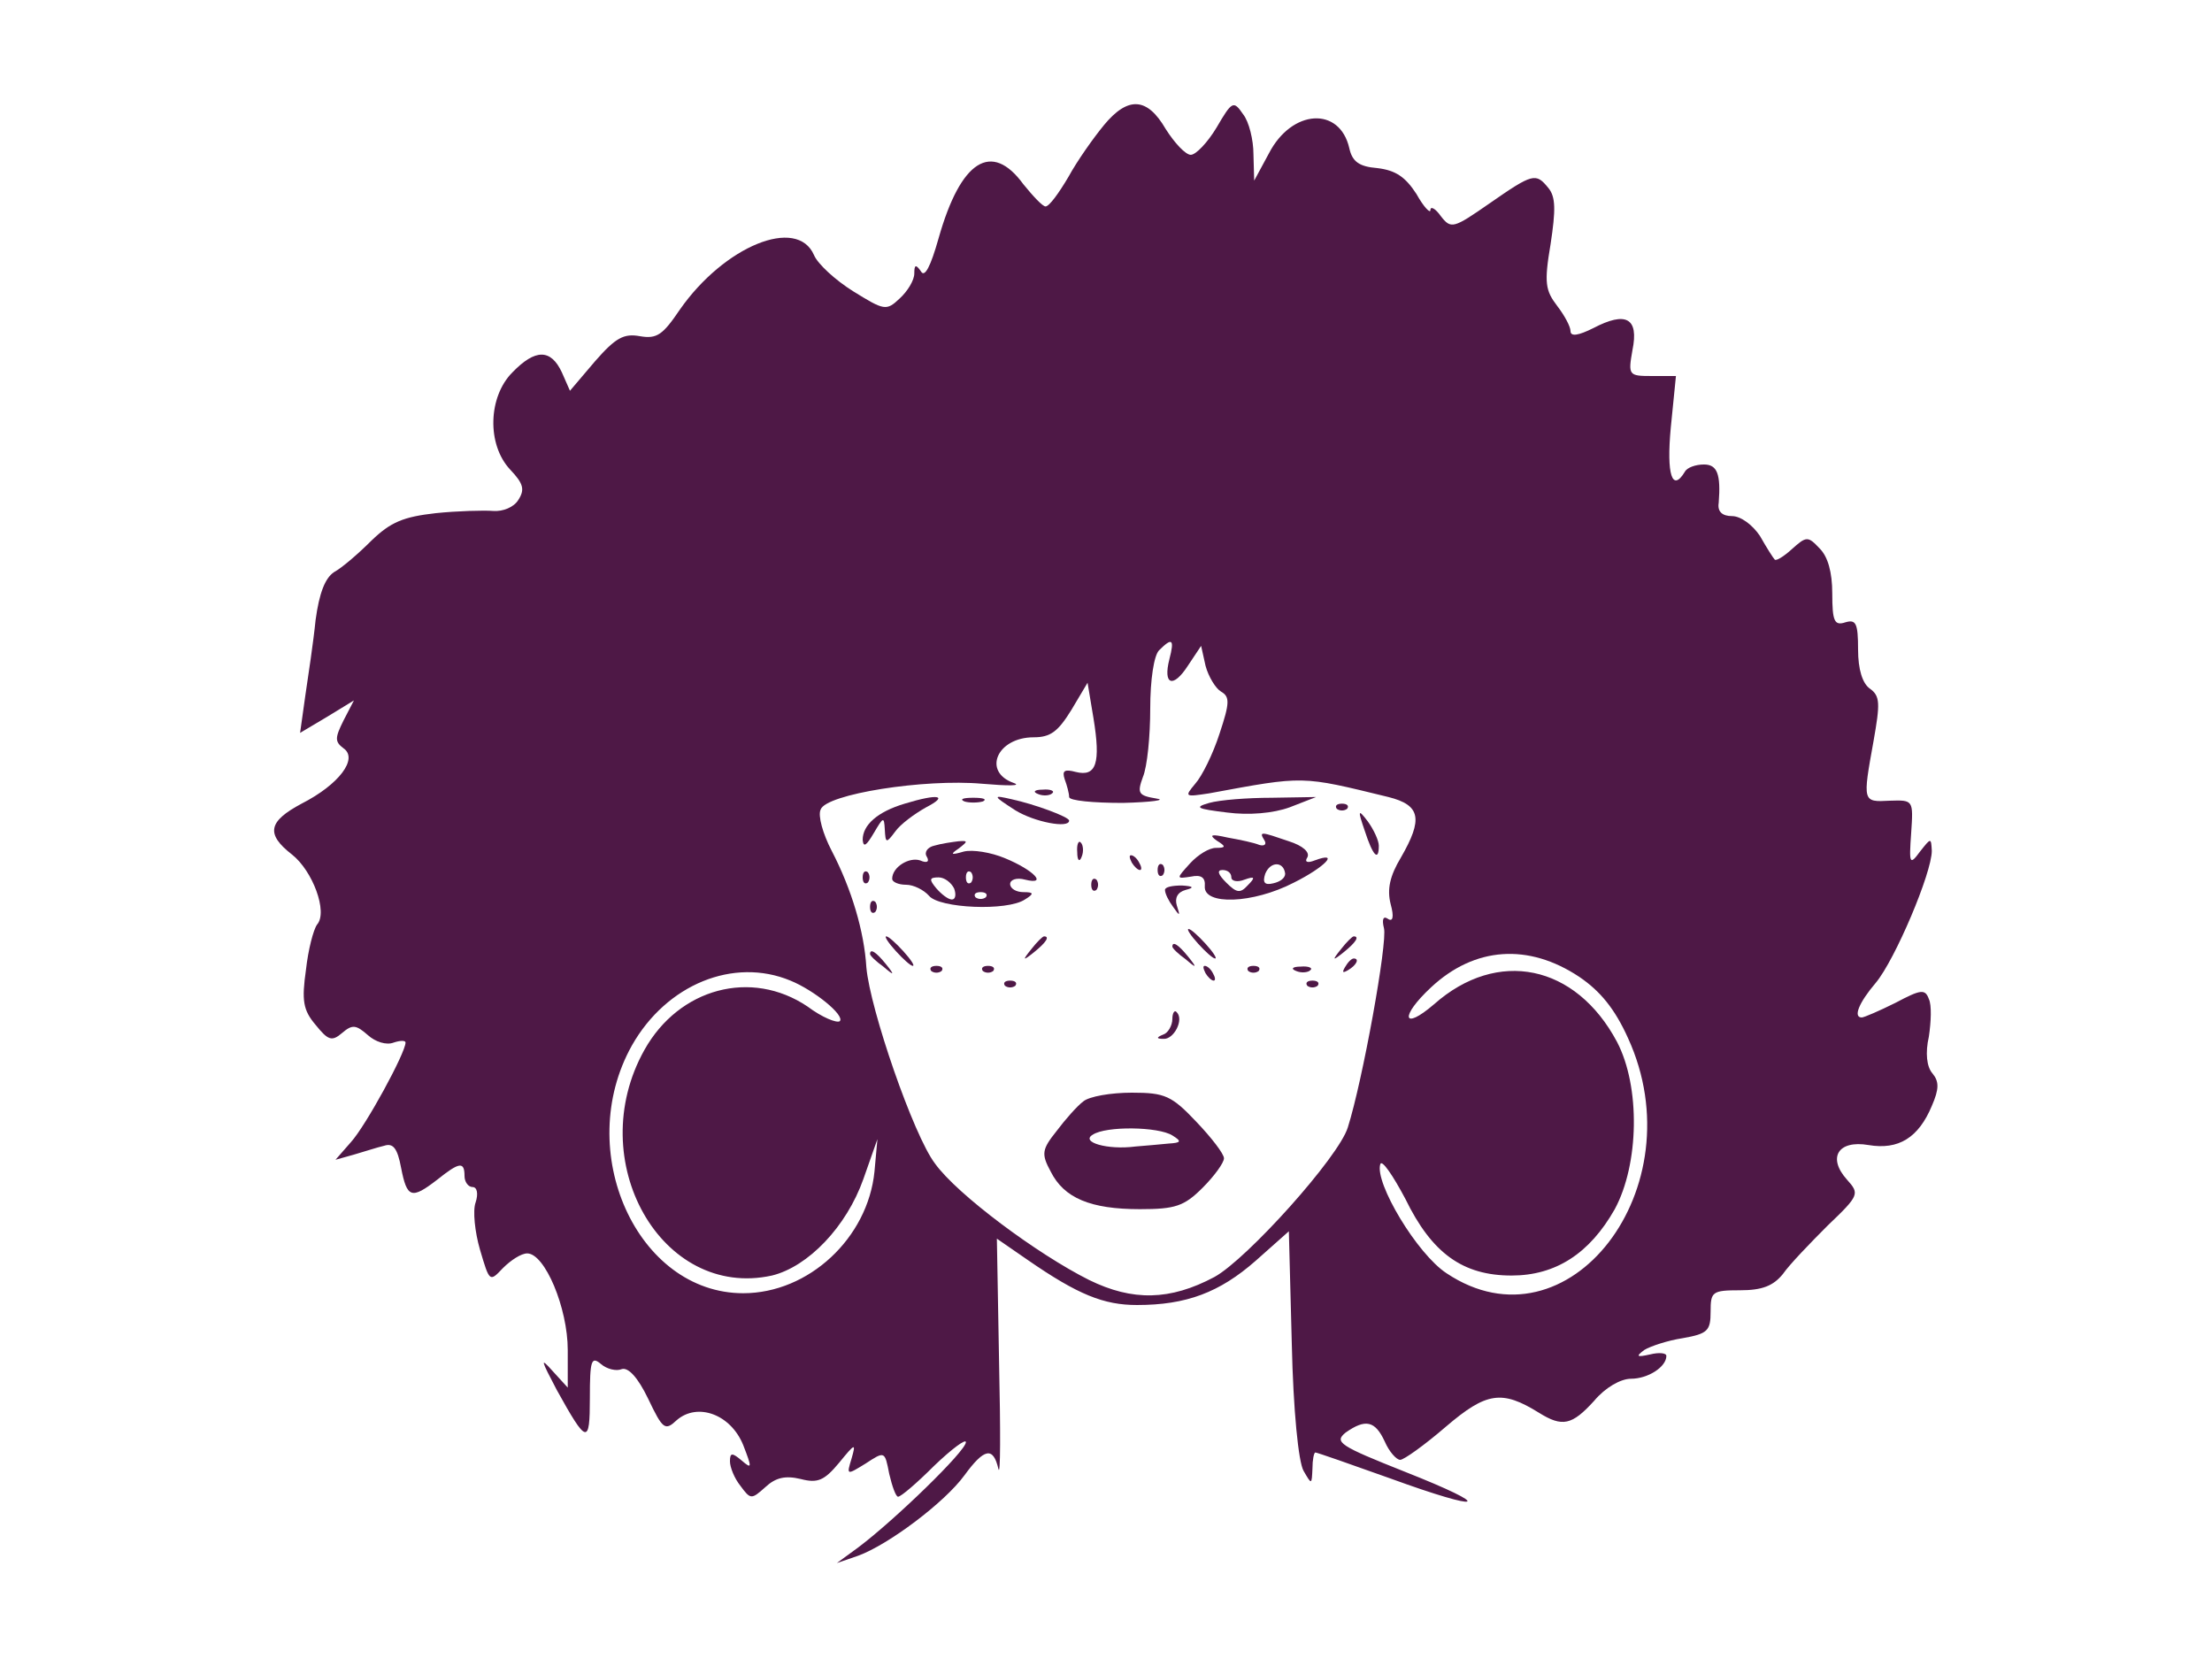 
 <svg version="1.0" xmlns="http://www.w3.org/2000/svg"  width="300pt" height="226pt" viewBox="0 0 300 226"  preserveAspectRatio="xMidYMid meet">
 <g transform="translate(0,226) scale(0.1,-0.1)" fill="#4e1846" stroke="none">
 <path d="M1497 2090 c-14 -17 -36 -48 -48 -70 -13 -22 -26 -40 -31 -40 -4 0 -17 14 -30 30 -43 59 -85 33 -115 
 -73 -11 -39 -19 -54 -24 -45 -7 10 -9 9 -9 -3 0 -9 -9 -24 -20 -34 -18 -17 -21 -16 -63 10 -24 15 -48 37 -53 49 
 -23 53 -122 12 -182 -74 -23 -34 -31 -40 -54 -36 -22 4 -33 -2 -61 -34 l-34 -40 -11 25 c-15 32 -36 32 -67 0 -33 
 -33 -35 -98 -3 -132 18 -19 20 -27 11 -41 -6 -10 -21 -16 -34 -15 -13 1 -49 0 -78 -3 -44 -5 -61 -12 -87 -37 -18
  -18 -40 -37 -51 -43 -12 -8 -20 -28 -25 -65 -3 -30 -10 -76 -14 -103 l-7 -50 37 22 36 22 -14 -27 c-12 -24 -12
   -29 0 -38 20 -14 -6 -49 -57 -75 -45 -24 -49 -41 -13 -69 28 -22 49 -78 34 -95 -5 -7 -12 -34 -15 -61 -6 -42 -4
    -55 13 -75 17 -21 22 -23 36 -11 14 12 19 11 35 -3 10 -9 25 -14 35 -10 9 3 16 3 16 0 0 -14 -54 -113 -74 -135
     l-21 -24 25 7 c14 4 32 10 41 12 12 4 18 -3 23 -30 8 -41 14 -43 49 -16 30 24 37 25 37 5 0 -8 5 -15 11 -15 6
      0 8 -9 4 -21 -4 -11 -1 -40 6 -64 13 -44 13 -44 31 -25 11 11 25 20 33 20 24 0 55 -74 55 -131 l0 -51 -21 23
       c-17 19 -15 14 6 -26 41 -74 45 -75 45 -11 0 51 2 57 15 46 8 -7 21 -10 28 -7 9 3 22 -11 36 -40 20 -42 23
        -44 39 -29 28 24 73 8 90 -34 12 -31 12 -33 -2 -21 -13 11 -16 11 -16 -1 0 -8 6 -23 14 -33 14 -19 15 -19
         34 -2 14 13 27 16 48 11 23 -6 32 -2 52 22 22 27 23 27 17 6 -7 -23 -7 -23 19 -7 26 17 26 17 32 -14 4 -17
          9 -31 12 -31 4 0 26 19 49 42 24 23 43 37 43 32 0 -12 -96 -105 -145 -142 l-30 -22 29 10 c41 15 117 72
           144 109 27 37 39 39 46 9 3 -13 3 52 1 144 l-3 168 42 -29 c68 -47 103 -61 148 -61 67 0 112 17 161 60 l45
            40 4 -153 c2 -90 9 -160 16 -172 11 -19 11 -19 12 3 0 12 2 22 4 22 2 0 48 -16 101 -35 129 -47 144 -40 20
             9 -88 35 -96 40 -80 53 27 19 40 16 53 -12 6 -14 16 -25 21 -25 5 0 33 20 62 45 55 47 76 50 126 19 32
              -20 45 -17 75 16 15 18 36 30 50 30 23 0 48 16 48 31 0 4 -10 5 -22 2 -18 -4 -20 -3 -8 6 8 5 32 13 52
               16 34 6 38 10 38 36 0 27 2 29 40 29 30 0 45 6 58 22 9 13 37 42 61 66 43 41 43 43 26 62 -27 30 -12 54
                29 47 41 -7 68 10 86 53 10 23 10 33 1 44 -8 9 -10 28 -5 50 3 20 4 43 0 51 -5 14 -11 13 -45 -5 -22 
                -11 -43 -20 -46 -20 -12 0 -4 20 19 47 26 31 76 149 76 179 -1 18 -1 18 -16 -1 -14 -19 -15 -17 -12 25 
                3 45 3 45 -29 44 -37 -2 -37 -2 -22 81 9 51 9 61 -5 71 -10 7 -16 26 -16 53 0 36 -3 41 -17 37 -15 -5 -18
                 1 -18 39 0 29 -6 50 -17 61 -16 17 -18 17 -38 -1 -11 -10 -21 -16 -23 -14 -2 2 -11 16 -20 32 -10 15 -26
                  27 -38 27 -13 0 -20 6 -18 18 3 39 -2 52 -20 52 -11 0 -23 -4 -26 -10 -17 -28 -25 -4 -19 60 l7 70 -33 0
                   c-31 0 -32 1 -26 35 9 44 -9 53 -53 30 -20 -10 -31 -12 -31 -4 0 6 -8 21 -18 34 -16 21 -18 31 -9 84 7 
                   46 7 64 -3 76 -17 21 -21 20 -80 -21 -49 -34 -52 -35 -66 -17 -7 10 -14 14 -14 8 0 -5 -9 4 -19 22 -15 
                   23 -28 32 -53 35 -25 2 -34 9 -38 27 -13 57 -78 53 -109 -7 l-20 -37 -1 36 c0 19 -6 44 -14 54 -13 19
                    -15 18 -36 -18 -12 -20 -28 -37 -35 -37 -7 0 -22 16 -34 35 -25 43 -51 45 -84 5z m89 -724 c-9 -35 5
                     -40 25 -9 l18 27 6 -27 c4 -15 14 -31 21 -35 12 -7 12 -15 -2 -57 -9 -28 -24 -58 -33 -68 -15 -18 -14 -18 19 -13 130 24 124 24 243 -5 44 -11 47 -30 17 -82 -15 -25 -19 -43 -14 -63 5 -18 3 -25 -4 -20 -6 4 -8 -1 -5 -13 5 -19 -29 -207 -49 -270 -12 -40 -137 -179 -181 -203 -60 -32 -111 -33 -170 -4 -70 35 -179 116 -209 158 -29 38 -88 209 -93 266 -3 49 -20 106 -47 158 -12 23 -19 48 -15 56 7 21 141 42 219 35 35 -3 54 -3 43 1 -43 15 -23 62 27 62 23 0 33 8 51 37 l22 37 8 -48 c10 -61 4 -80 -24 -73 -15 4 -19 2 -15 -10 3 -8 6 -19 6 -24 0 -5 33 -8 73 -8 39 1 60 4 45 6 -24 4 -26 7 -18 29 6 14 10 56 10 93 0 39 5 72 12 79 18 18 21 15 14 -12z m556 -431 c28 -19 48 -43 66 -83 93 -203 -81 -429 -246 -319 -40 26 -98 123 -90 148 2 7 17 -15 34 -47 36 -74 78 -104 144 -104 60 0 106 30 140 90 33 61 35 166 3 227 -56 105 -162 127 -248 51 -43 -37 -47 -17 -4 23 59 55 132 60 201 14z m-1070 -5 c32 -13 74 -47 67 -55 -4 -3 -24 5 -44 20 -76 51 -174 25 -221 -59 -84 -150 23 -339 173 -306 49 12 101 66 124 131 l19 54 -4 -44 c-9 -90 -89 -165 -178 -165 -144 0 -231 193 -151 336 47 83 138 120 215 88z"/> <path d="M1408 1183 c7 -3 16 -2 19 1 4 3 -2 6 -13 5 -11 0 -14 -3 -6 -6z"/> <path d="M1227 1170 c-37 -11 -57 -29 -57 -49 1 -11 5 -8 15 9 13 22 14 23 15 5 1 -19 2 -19 14 -3 7 10 26 24 42 33 31 16 17 19 -29 5z"/> <path d="M1308 1173 c6 -2 18 -2 25 0 6 3 1 5 -13 5 -14 0 -19 -2 -12 -5z"/>
                     <path d="M1377 1161 c26 -16 73 -25 73 -14 0 5 -46 22 -78 29 -26 6 -26 5 5 -15z"/> 
                     <path d="M1640 1171 c-21 -6 -17 -8 24 -13 30 -4 63 -1 85 7 l36 14 -60 -1 c-33 0 -71 -3 -85 -7z"/> 
                     <path d="M1813 1163 c4 -3 10 -3 14 0 3 4 0 7 -7 7 -7 0 -10 -3 -7 -7z"/> 
                     <path d="M1851 1133 c11 -34 19 -42 19 -20 0 7 -7 22 -15 33 -13 17 -14 16 -4 -13z"/>
                      <path d="M1650 1120 c13 -8 13 -10 -1 -10 -9 0 -24 -9 -35 -21 -19 -21 -19 -21 1 -18 14 3 20 -1 19 -13 -2 -26 65 -24 121 5 42 21 63 43 28 30 -10 -4 -14 -2 -10 4 4 7 -6 16 -25 22 -38 13 -41 14 -33 1 3 -5 0 -8 -7 -6 -7 3 -26 7 -43 10 -22 5 -26 4 -15 -4z m93 -45 c0 -6 -7 -11 -16 -13 -12 -3 -15 1 -11 13 7 17 25 17 27 0z m-73 -5 c0 -5 8 -7 18 -3 14 5 15 3 4 -8 -10 -11 -15 -10 -29 4 -11 11 -13 17 -5 17 7 0 12 -4 12 -10z"/> 
                      <path d="M1267 1113 c-9 -2 -14 -9 -10 -15 4 -7 0 -9 -9 -5 -15 5 -38 -9 -38 -25 0 -4 8 -8 19 -8 10 0 24 -7 31 -15 14 -17 106 -21 130 -5 13 8 12 10 -2 10 -10 0 -18 5 -18 11 0 6 9 9 20 6 32 -8 12 13 -27 29 -19 8 -44 12 -56 9 -17 -5 -19 -4 -7 4 13 10 13 11 0 10 -8 -1 -23 -3 -33 -6z m50 -50 c-4 -3 -7 0 -7 7 0 7 3 10 7 7 3 -4 3 -10 0 -14z m-23 -8 c3 -8 2 -15 -3 -15 -5 0 -14 7 -21 15 -10 12 -10 15 3 15 8 0 17 -7 21 -15z m43 -12 c-4 -3 -10 -3 -14 0 -3 4 0 7 7 7 7 0 10 -3 7 -7z"/>
                       <path d="M1461 1104 c0 -11 3 -14 6 -6 3 7 2 16 -1 19 -3 4 -6 -2 -5 -13z"/>
                        <path d="M1535 1090 c3 -5 8 -10 11 -10 3 0 2 5 -1 10 -3 6 -8 10 -11 10 -3 0 -2 -4 1 -10z"/> 
                        <path d="M1570 1080 c0 -7 3 -10 7 -7 3 4 3 10 0 14 -4 3 -7 0 -7 -7z"/>
                         <path d="M1170 1070 c0 -7 3 -10 7 -7 3 4 3 10 0 14 -4 3 -7 0 -7 -7z"/> 
                         <path d="M1480 1060 c0 -7 3 -10 7 -7 3 4 3 10 0 14 -4 3 -7 0 -7 -7z"/> 
                         <path d="M1580 1053 c0 -5 5 -15 11 -23 9 -13 10 -13 5 2 -3 10 1 18 12 21 12 3 11 5 -5 6 -13 0 -23 -2 -23 -6z"/> 
                         <path d="M1180 1030 c0 -7 3 -10 7 -7 3 4 3 10 0 14 -4 3 -7 0 -7 -7z"/> 
                         <path d="M1625 980 c10 -11 20 -20 23 -20 3 0 -3 9 -13 20 -10 11 -20 20 -23 20 -3 0 3 -9 13 -20z"/>
                          <path d="M1215 970 c10 -11 20 -20 23 -20 3 0 -3 9 -13 20 -10 11 -20 20 -23 20 -3 0 3 -9 13 -20z"/>
                           <path d="M1399 973 c-13 -16 -12 -17 4 -4 16 13 21 21 13 21 -2 0 -10 -8 -17 -17z"/>
                            <path d="M1819 973 c-13 -16 -12 -17 4 -4 16 13 21 21 13 21 -2 0 -10 -8 -17 -17z"/>
                             <path d="M1590 976 c0 -2 8 -10 18 -17 15 -13 16 -12 3 4 -13 16 -21 21 -21 13z"/>
                              <path d="M1180 966 c0 -2 8 -10 18 -17 15 -13 16 -12 3 4 -13 16 -21 21 -21 13z"/>
                               <path d="M1824 948 c-4 -7 -3 -8 4 -4 12 7 16 16 8 16 -3 0 -8 -5 -12 -12z"/> <path d="M1263 943 c4 -3 10 -3 14 0 3 4 0 7 -7 7 -7 0 -10 -3 -7 -7z"/> <path d="M1333 943 c4 -3 10 -3 14 0 3 4 0 7 -7 7 -7 0 -10 -3 -7 -7z"/> <path d="M1635 940 c3 -5 8 -10 11 -10 3 0 2 5 -1 10 -3 6 -8 10 -11 10 -3 0 -2 -4 1 -10z"/> <path d="M1693 943 c4 -3 10 -3 14 0 3 4 0 7 -7 7 -7 0 -10 -3 -7 -7z"/> <path d="M1758 943 c7 -3 16 -2 19 1 4 3 -2 6 -13 5 -11 0 -14 -3 -6 -6z"/> <path d="M1363 923 c4 -3 10 -3 14 0 3 4 0 7 -7 7 -7 0 -10 -3 -7 -7z"/> <path d="M1773 923 c4 -3 10 -3 14 0 3 4 0 7 -7 7 -7 0 -10 -3 -7 -7z"/> <path d="M1590 878 c0 -9 -6 -19 -12 -21 -10 -4 -10 -6 0 -6 14 -1 28 26 18 36 -3 4 -6 -1 -6 -9z"/> <path d="M1469 766 c-8 -6 -24 -24 -36 -40 -20 -25 -21 -31 -8 -55 18 -36 54 -51 121 -51 48 0 60 4 85 29 16 16 29 34 29 40 0 6 -17 28 -37 49 -34 36 -43 40 -88 40 -28 0 -58 -5 -66 -12z m121 -46 c13 -8 12 -10 -5 -11 -11 -1 -31 -3 -45 -4 -38 -5 -75 6 -58 16 18 12 89 11 108 -1z"/> 
                               
                               
                               
                               
                               </g>
                               </svg> 